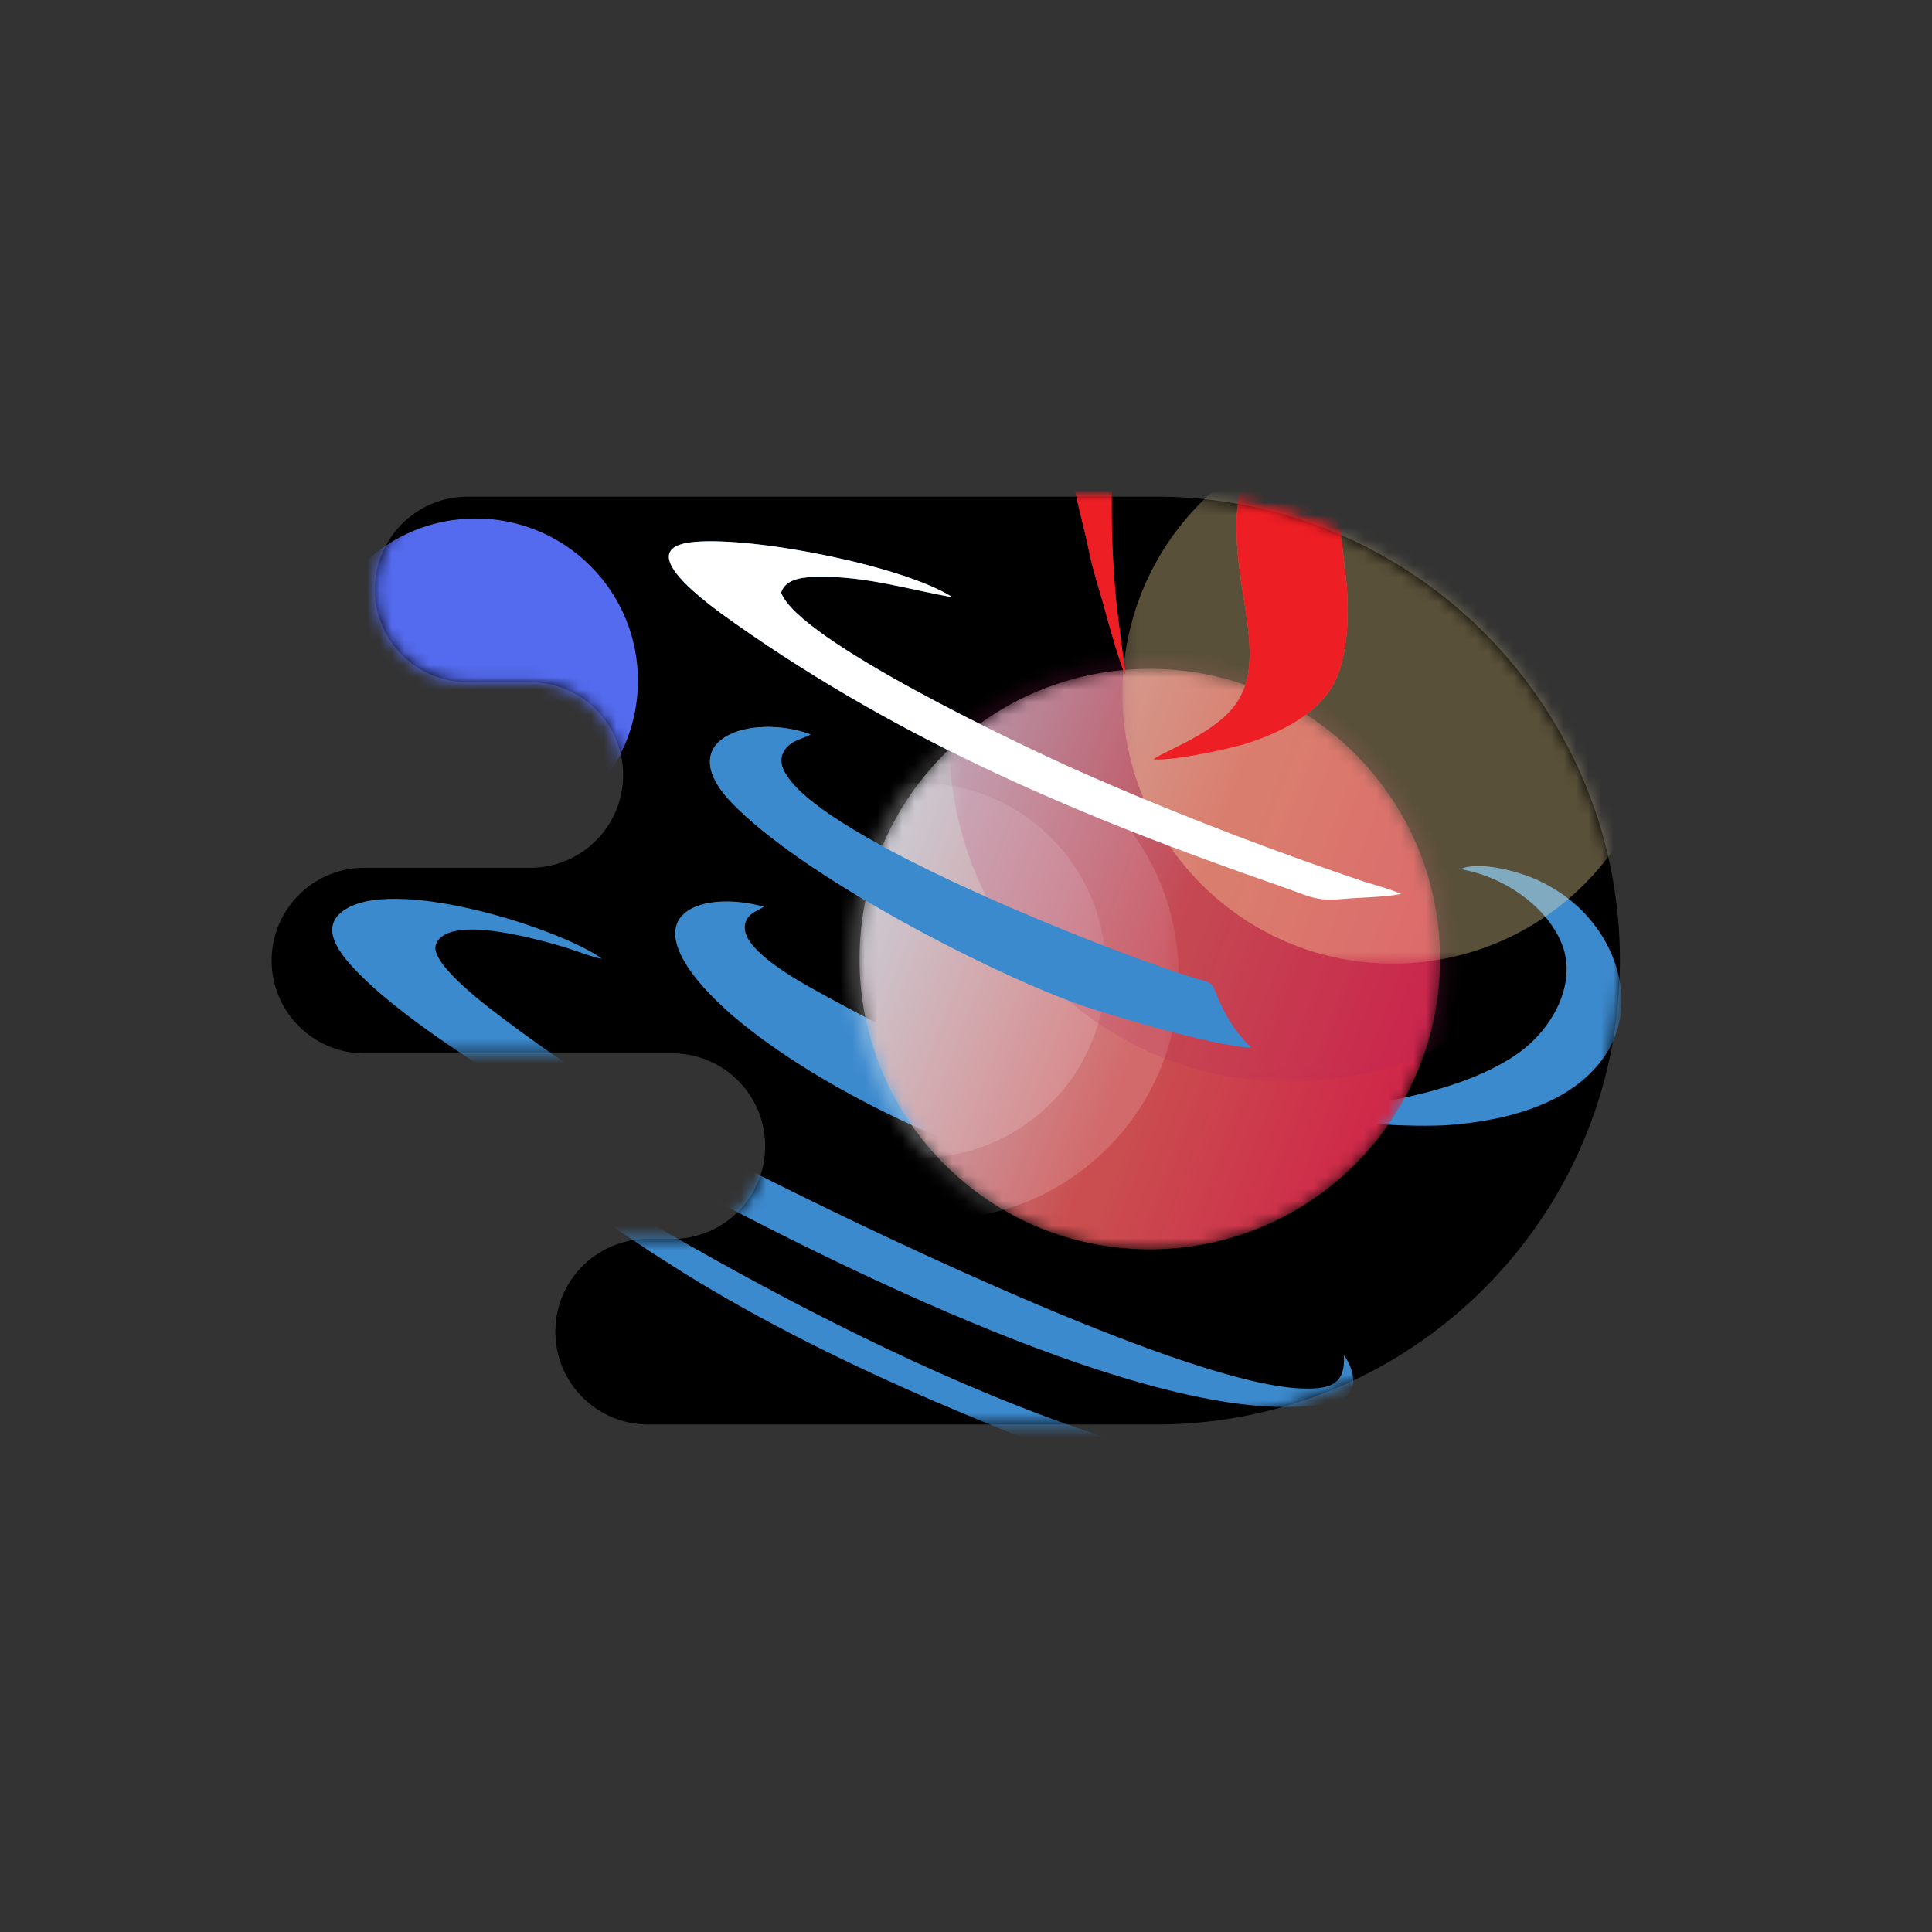 <svg width="155" height="155" viewBox="0 0 155 155" xmlns="http://www.w3.org/2000/svg" xmlns:xlink="http://www.w3.org/1999/xlink"><rect x="0" y="0" width="155" height="155" fill="#333333" stroke="none"/><defs><path id="a" d="M0 199.75h199.75V0H0z"/><path d="M71.796 74.984h.426-.426zm-55.22 0a7.443 7.443 0 0 1-7.443-7.443 7.443 7.443 0 0 1 7.443-7.445h-.638 6.41-.745a7.444 7.444 0 0 0 0-14.887h.638-13.95a7.444 7.444 0 0 1 0-14.887h24.705a7.444 7.444 0 1 0 0-14.888v-.001h.745-11.767a7.444 7.444 0 0 1 0-14.887h50.248-.426c20.556 0 37.219 16.662 37.219 37.219 0 20.556-16.663 37.22-37.219 37.22h-55.22z" id="c"/><path d="M6.892 40.369c-9.094-9.096-9.094-23.842 0-32.935 9.095-9.096 23.84-9.096 32.935 0 9.095 9.093 9.095 23.839 0 32.935a23.214 23.214 0 0 1-16.467 6.82c-5.96 0-11.92-2.273-16.468-6.82" id="e"/><linearGradient x1="104.739%" y1="29.814%" x2="-17.479%" y2="74.884%" id="g"><stop stop-color="#D11746" offset="0%"/><stop stop-color="#CA4E4F" offset="40.786%"/><stop stop-color="#CA4E4F" offset="43.311%"/><stop stop-color="#ACECFE" offset="100%"/></linearGradient><path d="M7.376 41.882c-9.378-9.379-9.378-24.587 0-33.965 9.38-9.38 24.585-9.38 33.965 0 9.379 9.378 9.379 24.586 0 33.965a23.941 23.941 0 0 1-16.982 7.034 23.941 23.941 0 0 1-16.983-7.034" id="h"/><path id="j" d="M.6 39.08h39.067V.011H.6z"/><path id="l" d="M.728 31.054H30.83V.954H.73z"/><path id="n" d="M.291 54.556h54.49V.066H.29z"/><path d="M71.796 74.984h.426-.426zm-55.22 0a7.443 7.443 0 0 1-7.443-7.443 7.443 7.443 0 0 1 7.443-7.445h-.638 6.41-.745a7.444 7.444 0 0 0 0-14.887h.638-13.95a7.444 7.444 0 0 1 0-14.887h24.705a7.444 7.444 0 1 0 0-14.888v-.001h.745-11.767a7.444 7.444 0 0 1 0-14.887h50.248-.426c20.556 0 37.219 16.662 37.219 37.219 0 20.556-16.663 37.22-37.219 37.22h-55.22z" id="p"/><path id="r" d="M.183 43.967h43.402V.564H.183z"/></defs><g fill="none" fill-rule="evenodd"><g transform="matrix(1 0 0 -1 -22 177.75)"><mask id="b" fill="#fff"><use xlink:href="#a"/></mask><g mask="url(#b)"><path d="M115.167 63.467H73.91a7.444 7.444 0 0 0 0 14.887h2.778-.745a7.444 7.444 0 0 1 0 14.888H51.237a7.444 7.444 0 0 0 0 14.888h13.95-.638a7.443 7.443 0 0 1 7.443 7.444 7.443 7.443 0 0 1-7.443 7.443h.745-6.41.639a7.443 7.443 0 0 0-7.444 7.445 7.443 7.443 0 0 0 7.444 7.444h55.644-.425c20.556 0 37.22-16.663 37.22-37.22 0-20.555-16.664-37.22-37.22-37.22h.425z" fill="#000" fill-rule="nonzero"/></g></g><g transform="matrix(1 0 0 -1 20.946 114.829)"><mask id="d" fill="#fff"><use xlink:href="#c"/></mask><g mask="url(#d)"><path d="M69.34 60.709l-.612 4.784c-.2 1.57-.319 3.262-.4 4.932-.141 3.07-.227 6.92.56 10.296 1.448 6.179 6.575 7.832 11.406 9.883.732.315 1.523.552 2.275.815 4.816 1.682 11.122 3.419 16.12 4.945 5.092 1.57 9.015 4.18 12.17 9.336 1.653 2.689 4.198 8.958 2.777 11.055-1.573-4.502-2.906-7.424-6.779-10.77-4.492-3.886-9.207-5.166-14.42-6.147-4.26-.802-11.435-2.51-15.33-3.63-2.527-.738-6.883-2.142-9.518-4.34-3.898-3.252-3.555-6.87-3.168-10.745.184-1.848.488-3.499.808-5.232.37-2.023.85-3.533 1.162-5.126.325-1.685.923-3.389 1.363-5.06.278-1.036 1.18-4.225 1.585-4.996" fill="#ED1E24" fill-rule="nonzero"/><path d="M86.86 6.104c.202-2.535-1.395-2.743-3.416-2.668-8.982.338-33.784 12.302-41.484 16.127-7.852 3.896-15.544 8.248-22.392 13.444-1.11.836-6.032 4.454-5.55 6.004.297.98 1.592 1.165 2.239 1.217 2.285.186 5.84-.705 8.225-1.432.688-.212 2.297-.833 2.869-.883-3.37 2.414-15.928 6.411-20.306 4.12-2.757-1.443-.627-3.867.85-5.363 5.541-5.602 19.174-13.178 26.43-17.048C45.175 13.85 71.525.423 84.57 2.084c.76.09 2.281.33 2.798 1.053.638.904-.045 2.413-.509 2.967" fill="#3C8ACE" fill-rule="nonzero"/><path d="M71.59 53.923c1.365-.2 6.238.846 7.648 1.313 1.858.635 5.117 1.898 6.68 4.494 1.414 2.362 1.367 6.407 1.142 8.494-.714 6.603-1.86 10.763 5.355 13.962 2.408 1.06 4.738 1.667 7.397 2.247 3.183.696 8.137 1.336 11.6 1.632l3.968.38c-1.686.606-6.728 1.084-8.693 1.32-2.646.304-5.854.35-8.364.232-8.62-.423-18.248-3.067-19.853-12.752-1.086-6.552 2.446-12.632-.101-16.649-1.56-2.462-5.368-3.767-6.78-4.673" fill="#ED1E24" fill-rule="nonzero"/><path d="M71.306 19.293c-1.641 1.823-2.716 3.51-3.985 5.536-.732 1.176-.35.914-1.878 1.275-6.227 1.484-15.198 6.08-20.91 9.243-1.47.815-5.598 3.105-5.722 4.947-.084 1.162.983 1.431 1.53 1.787-4.199 1.193-9.698.027-5.764-5.327C39.01 30.737 51.5 24.266 58.608 22.072c2.025-.625 11.44-3.042 12.698-2.779M79.454 30.798c-1.368 1.204-2.274 2.913-2.804 4.254-.47 1.155-.275.827-2.237 1.456-7.065 2.264-27.408 10.34-31.775 15.481-.566.668-1.165 1.54-.782 2.411.459 1.036 1.59 1.139 2.23 1.504-4.744 1.744-11.235-.352-6.321-5.479 5.546-5.773 20.03-13.325 27.655-16.11 2.513-.912 11.714-3.59 14.034-3.517M91.458 43.107c-.866.401-2.136.722-3.063 1.024-1.069.365-2.09.705-3.149 1.085-6.39 2.234-13.346 4.963-19.493 7.686-4.8 2.125-22.67 10.59-24.034 14.385.373 1.2 1.988 1.243 2.978 1.267 3.844.066 7.33-1.04 10.775-1.638-3.902 2.496-15.73 4.853-20.657 4.442-5.324-.437.879-4.898 3.212-6.543 13.655-9.622 27.976-15.604 43.587-21.025 2.545-.885 2.983-1.284 5.127-1.088 1.481.136 3.326.132 4.717.405M17.815 24.98c3.219-3.84 11.622-9.494 16.072-12.26 6.249-3.896 13.478-7.457 20.24-10.355 8.752-3.748 19.267-7.938 28.64-7.991 2.23-.007 6.523.504 7.894 2.414-.657.033-1.364-.214-2.034-.293C70.877-5.78 41.367 10.5 26.472 19.563l-8.657 5.417M96.24 45.098c3.727-.65 7.036-3.197 8.138-6.052 1.19-3.09-.698-6.82-3.766-8.884-4.098-2.748-10.313-3.881-15.19-4.297-.837-.073-1.603-.058-2.361-.182 2.507-.973 9.455-1.329 12.283-1.108 3.607.281 7.934 1.177 10.841 3.726 4.137 3.614 3.304 8.426 1.36 11.502-1.121 1.763-2.768 3.32-5.07 4.388-1.761.817-4.91 1.571-6.236.907" fill="#3C8ACE" fill-rule="nonzero"/></g></g><g transform="matrix(1 0 0 -1 68.886 100.846)"><mask id="f" fill="#fff"><use xlink:href="#e"/></mask><g mask="url(#f)" fill-rule="nonzero" fill="url(#g)"><path d="M6.892 40.369c-9.094-9.096-9.094-23.842 0-32.935 9.095-9.096 23.84-9.096 32.935 0 9.095 9.093 9.095 23.839 0 32.935a23.214 23.214 0 0 1-16.467 6.82c-5.96 0-11.92-2.273-16.468-6.82"/></g></g><g transform="matrix(1 0 0 -1 67.888 101.845)"><mask id="i" fill="#fff"><use xlink:href="#h"/></mask><g mask="url(#i)"><g transform="translate(-12.984 3.995)"><mask id="k" fill="#fff"><use xlink:href="#j"/></mask><g opacity=".16" mask="url(#k)"><path d="M6.321 33.358c7.629 7.628 19.996 7.628 27.625 0 7.628-7.628 7.628-19.996 0-27.624-7.629-7.629-19.996-7.629-27.625 0-7.628 7.628-7.628 19.996 0 27.624" fill="#FFF" fill-rule="nonzero"/></g></g><g transform="translate(-9.988 7.99)"><mask id="m" fill="#fff"><use xlink:href="#l"/></mask><g opacity=".16" mask="url(#m)" fill-rule="nonzero" fill="#FFF"><path d="M5.136 26.646c5.878 5.877 15.407 5.877 21.285 0 5.878-5.878 5.878-15.407 0-21.285-5.878-5.876-15.407-5.876-21.285 0-5.877 5.878-5.877 15.407 0 21.285"/></g></g><g transform="translate(7.99 14.981)"><mask id="o" fill="#fff"><use xlink:href="#n"/></mask><g opacity=".16" mask="url(#o)"><path d="M8.271 46.576c10.64 10.64 27.89 10.64 38.53 0s10.64-27.89 0-38.53-27.89-10.64-38.53 0-10.64 27.89 0 38.53" fill="#AA1F61" fill-rule="nonzero"/></g></g></g></g><g transform="matrix(1 0 0 -1 20.946 114.829)"><mask id="q" fill="#fff"><use xlink:href="#p"/></mask><g mask="url(#q)"><g transform="translate(68.914 36.954)"><mask id="s" fill="#fff"><use xlink:href="#r"/></mask><g opacity=".35" mask="url(#s)"><path d="M6.539 37.61c8.474 8.475 22.215 8.475 30.69 0 8.474-8.474 8.474-22.214 0-30.69-8.475-8.474-22.216-8.474-30.69 0-8.475 8.476-8.475 22.216 0 30.69" fill="#FFE5A4" fill-rule="nonzero"/></g></g><path d="M69.34 60.709l-.612 4.784c-.2 1.57-.319 3.262-.4 4.932-.141 3.07-.227 6.92.56 10.296 1.448 6.179 6.575 7.832 11.406 9.883.732.315 1.523.552 2.275.815 4.816 1.682 11.122 3.419 16.12 4.945 5.092 1.57 9.015 4.18 12.17 9.336 1.653 2.689 4.198 8.958 2.777 11.055-1.573-4.502-2.906-7.424-6.779-10.77-4.492-3.886-9.207-5.166-14.42-6.147-4.26-.802-11.435-2.51-15.33-3.63-2.527-.738-6.883-2.142-9.518-4.34-3.898-3.252-3.555-6.87-3.168-10.745.184-1.848.488-3.499.808-5.232.37-2.023.85-3.533 1.162-5.126.325-1.685.923-3.389 1.363-5.06.278-1.036 1.18-4.225 1.585-4.996" fill="#ED1E24" fill-rule="nonzero"/><path d="M71.59 53.923c1.365-.2 6.238.846 7.648 1.313 1.858.635 5.117 1.898 6.68 4.494 1.414 2.362 1.367 6.407 1.142 8.494-.714 6.603-1.86 10.763 5.355 13.962 2.408 1.06 4.738 1.667 7.397 2.247 3.183.696 8.137 1.336 11.6 1.632l3.968.38c-1.686.606-6.728 1.084-8.693 1.32-2.646.304-5.854.35-8.364.232-8.62-.423-18.248-3.067-19.853-12.752-1.086-6.552 2.446-12.632-.101-16.649-1.56-2.462-5.368-3.767-6.78-4.673" fill="#ED1E24" fill-rule="nonzero"/><path d="M79.454 30.798c-1.368 1.204-2.274 2.913-2.804 4.254-.47 1.155-.275.827-2.237 1.456-7.065 2.264-27.408 10.34-31.775 15.481-.566.668-1.165 1.54-.782 2.411.459 1.036 1.59 1.139 2.23 1.504-4.744 1.744-11.235-.352-6.321-5.479 5.546-5.773 20.03-13.325 27.655-16.11 2.513-.912 11.714-3.59 14.034-3.517" fill="#3C8ACE" fill-rule="nonzero"/><path d="M91.458 43.107c-.866.401-2.136.722-3.063 1.024-1.069.365-2.09.705-3.149 1.085-6.39 2.234-13.346 4.963-19.493 7.686-4.8 2.125-22.67 10.59-24.034 14.385.373 1.2 1.988 1.243 2.978 1.267 3.844.066 7.33-1.04 10.775-1.638-3.902 2.496-15.73 4.853-20.657 4.442-5.324-.437.879-4.898 3.212-6.543 13.655-9.622 27.976-15.604 43.587-21.025 2.545-.885 2.983-1.284 5.127-1.088 1.481.136 3.326.132 4.717.405" fill="#FFF" fill-rule="nonzero"/><path d="M8.015 51.013c-5.084 5.083-5.084 13.325 0 18.409 5.083 5.082 13.325 5.082 18.409 0 5.082-5.084 5.082-13.326 0-18.41-5.084-5.083-13.326-5.083-18.41 0" fill="#546BEF" fill-rule="nonzero"/></g></g></g></svg>